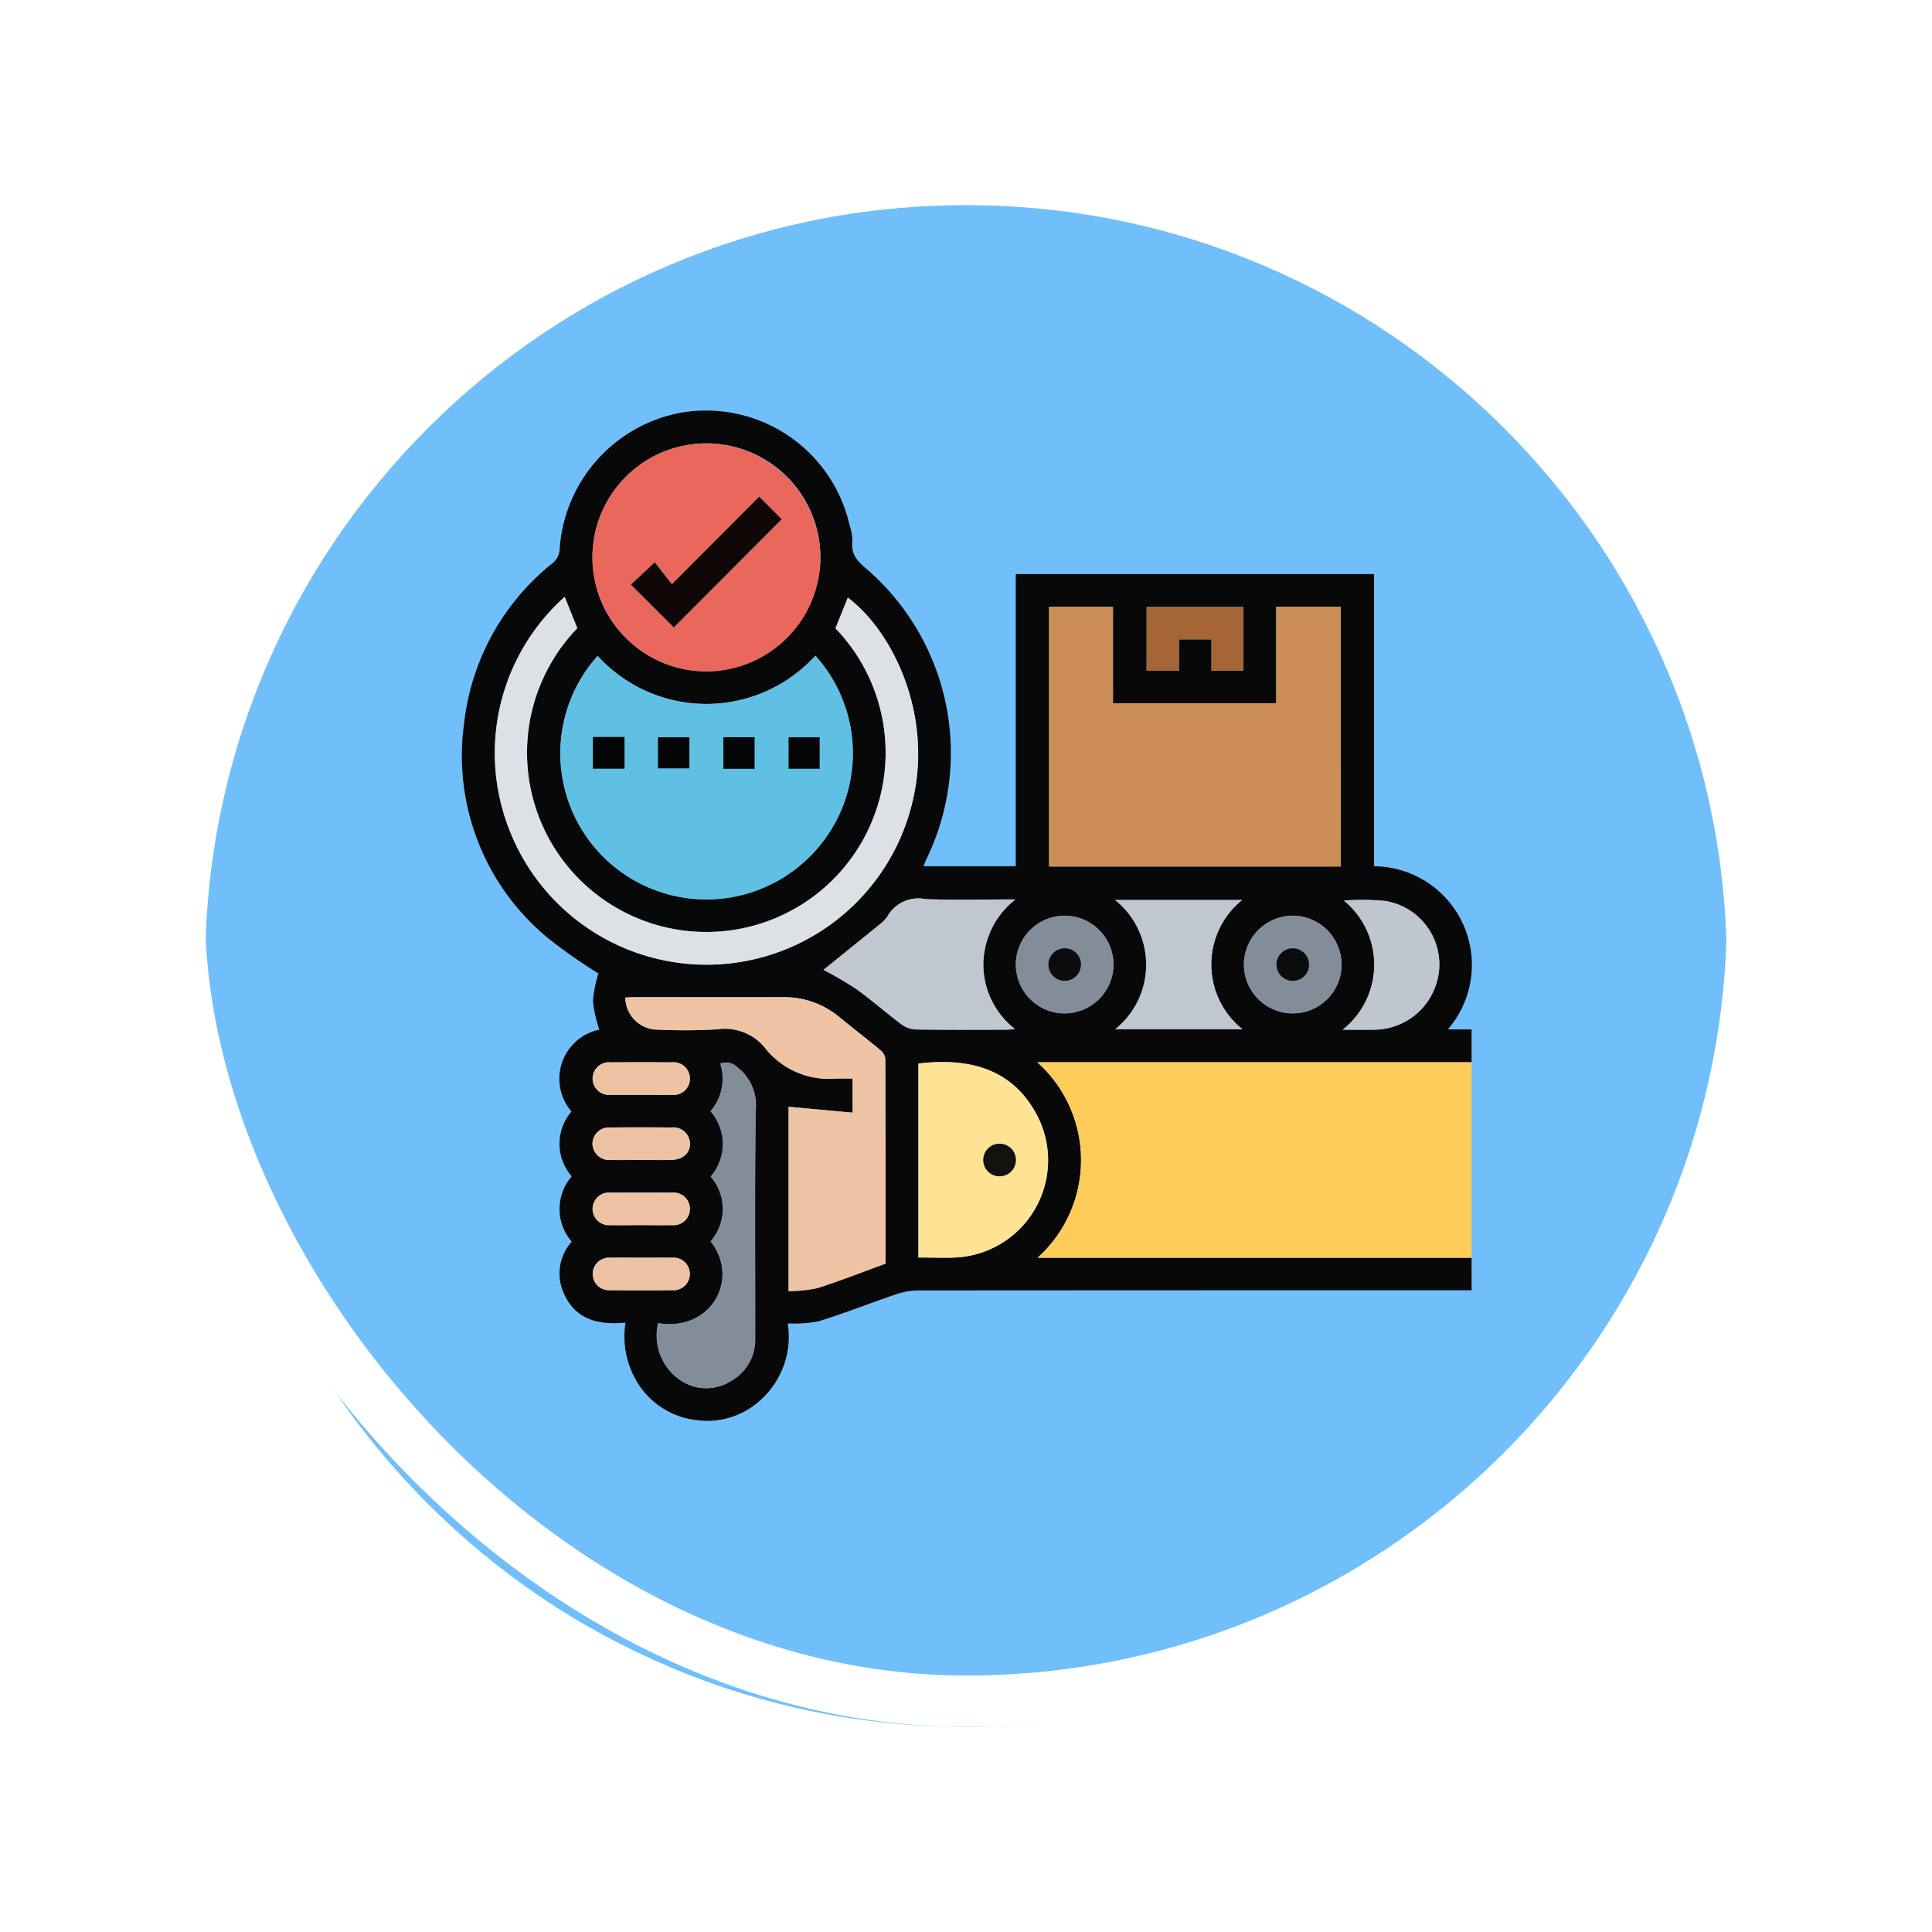<svg xmlns="http://www.w3.org/2000/svg" xmlns:xlink="http://www.w3.org/1999/xlink" width="113" height="113" viewBox="0 0 113 113">
  <defs>
    <filter id="Trazado_896985" x="0" y="0" width="113" height="113" filterUnits="userSpaceOnUse">
      <feOffset dy="3" input="SourceAlpha"/>
      <feGaussianBlur stdDeviation="3" result="blur"/>
      <feFlood flood-opacity="0.161"/>
      <feComposite operator="in" in2="blur"/>
      <feComposite in="SourceGraphic"/>
    </filter>
  </defs>
  <g id="Grupo_1180219" data-name="Grupo 1180219" transform="translate(9 6)">
    <g id="Grupo_1111319" data-name="Grupo 1111319" transform="translate(0 0)">
      <g id="Grupo_1109827" data-name="Grupo 1109827">
        <g id="Grupo_1098742" data-name="Grupo 1098742">
          <g transform="matrix(1, 0, 0, 1, -9, -6)" filter="url(#Trazado_896985)">
            <g id="Trazado_896985-2" data-name="Trazado 896985" transform="translate(9 6)" fill="#5ab4f9" opacity="0.859">
              <path d="M 47.5 93.5 C 41.289 93.5 35.265 92.284 29.595 89.886 C 24.118 87.569 19.198 84.252 14.973 80.027 C 10.748 75.802 7.431 70.882 5.114 65.405 C 2.716 59.735 1.5 53.711 1.5 47.5 C 1.5 41.289 2.716 35.265 5.114 29.595 C 7.431 24.118 10.748 19.198 14.973 14.973 C 19.198 10.748 24.118 7.431 29.595 5.114 C 35.265 2.716 41.289 1.5 47.5 1.5 C 53.711 1.5 59.735 2.716 65.405 5.114 C 70.882 7.431 75.802 10.748 80.027 14.973 C 84.252 19.198 87.569 24.118 89.886 29.595 C 92.284 35.265 93.5 41.289 93.5 47.5 C 93.5 53.711 92.284 59.735 89.886 65.405 C 87.569 70.882 84.252 75.802 80.027 80.027 C 75.802 84.252 70.882 87.569 65.405 89.886 C 59.735 92.284 53.711 93.5 47.5 93.5 Z" stroke="none"/>
              <path d="M 47.5 3 C 41.491 3 35.664 4.176 30.179 6.496 C 24.881 8.737 20.121 11.946 16.034 16.034 C 11.946 20.121 8.737 24.881 6.496 30.179 C 4.176 35.664 3 41.491 3 47.5 C 3 53.509 4.176 59.336 6.496 64.821 C 8.737 70.119 11.946 74.879 16.034 78.966 C 20.121 83.054 24.881 86.263 30.179 88.504 C 35.664 90.824 41.491 92 47.5 92 C 53.509 92 59.336 90.824 64.82 88.504 C 70.119 86.263 74.878 83.054 78.966 78.966 C 83.054 74.879 86.263 70.119 88.504 64.821 C 90.824 59.336 92 53.509 92 47.5 C 92 41.491 90.824 35.664 88.504 30.179 C 86.263 24.881 83.054 20.121 78.966 16.034 C 74.878 11.946 70.119 8.737 64.82 6.496 C 59.336 4.176 53.509 3 47.5 3 M 47.5 -7.62939453125e-06 C 73.733 -7.62939453125e-06 95 21.266 95 47.5 L 95 47.5 C 95 73.734 73.733 95 47.5 95 C 21.266 95 -7.62939453125e-06 73.734 -7.62939453125e-06 47.5 L -7.62939453125e-06 47.5 C -7.62939453125e-06 21.266 21.266 -7.62939453125e-06 47.5 -7.62939453125e-06 Z" stroke="none" fill="#fff"/>
            </g>
          </g>
          <g id="Rectángulo_400907" data-name="Rectángulo 400907" transform="translate(0)" fill="none" stroke="#fff" stroke-width="3">
            <rect width="95" height="95" rx="47.5" stroke="none"/>
            <rect x="1.5" y="1.5" width="92" height="92" rx="46" fill="none"/>
          </g>
        </g>
      </g>
    </g>
    <g id="Grupo_1180841" data-name="Grupo 1180841" transform="translate(16.957 16.957)">
      <g id="Grupo_1180842" data-name="Grupo 1180842">
        <path id="Trazado_1054195" data-name="Trazado 1054195" d="M62.561,53.019v1.9h-.639q-15.894,0-31.787.011a4.2,4.2,0,0,0-1.314.253c-1.49.506-2.955,1.088-4.457,1.555a7.9,7.9,0,0,1-1.8.12,4.992,4.992,0,0,1-1.9,4.74,4.575,4.575,0,0,1-3.352.927A4.685,4.685,0,0,1,13.961,60.6a5.16,5.16,0,0,1-.887-3.787c-1.6.15-2.952-.174-3.626-1.758a2.786,2.786,0,0,1,.483-2.978,2.912,2.912,0,0,1,0-3.82,2.888,2.888,0,0,1-.014-3.791,2.935,2.935,0,0,1,1.63-4.79,7.866,7.866,0,0,1-.377-1.643,7.634,7.634,0,0,1,.318-1.643,31.324,31.324,0,0,1-2.819-1.964A13.808,13.808,0,0,1,3.628,21.808a14,14,0,0,1,5.239-9.463,1.1,1.1,0,0,0,.353-.726,8.707,8.707,0,0,1,7.1-8.028A8.615,8.615,0,0,1,26.188,10.2a2.923,2.923,0,0,1,.157.931c-.1.788.349,1.186.881,1.645A14.212,14.212,0,0,1,30.7,29.651c-.066.138-.121.281-.2.47H35.9V13.033H56.857V30.12a5.768,5.768,0,0,1,4.314,9.543h1.39c0,.667,0,1.294,0,1.921h-25.4a7.681,7.681,0,0,1,.013,11.436ZM54.911,30.134V14.945H51.136v5.643H41.589V14.946h-3.74V30.134ZM24.178,17.8a8.6,8.6,0,0,1-12.733.014A8.541,8.541,0,0,0,23.61,29.781,8.5,8.5,0,0,0,24.178,17.8m.3-5.705a6.668,6.668,0,1,0-6.7,6.625,6.716,6.716,0,0,0,6.7-6.625M9.518,14.363A12.249,12.249,0,0,0,6.239,27.876a12.376,12.376,0,0,0,23.687-1.828c1.058-4.905-1.215-9.659-3.848-11.641L25.355,16.2a10.486,10.486,0,1,1-15.1-.006l-.737-1.831m18.767,39c0-4.057,0-8.022-.013-11.988a.812.812,0,0,0-.306-.515c-.776-.647-1.581-1.26-2.36-1.9a5.048,5.048,0,0,0-3.337-1.183c-2.9.007-5.791,0-8.687,0-.172,0-.343.015-.515.023A1.889,1.889,0,0,0,15,39.677a31.64,31.64,0,0,0,3.449-.02,3.03,3.03,0,0,1,2.868,1.193,4.77,4.77,0,0,0,4.072,1.69c.327-.013.654,0,.966,0v1.994l-3.743-.345V54.969a8.288,8.288,0,0,0,1.692-.176c1.333-.425,2.637-.941,3.981-1.431m1.921-.355c.763,0,1.475.03,2.185,0a5.693,5.693,0,0,0,4.863-8.1c-1.39-2.881-3.945-3.612-7.048-3.244ZM24.654,36.18a21.308,21.308,0,0,1,1.9,1.11c.918.656,1.766,1.409,2.67,2.085a1.545,1.545,0,0,0,.846.292c1.746.026,3.491.014,5.237.012.163,0,.326-.021.547-.036A4.8,4.8,0,0,1,34,35.866a4.884,4.884,0,0,1,1.877-3.806c-1.836,0-3.561.051-5.282-.02a2.069,2.069,0,0,0-2.187.984,1.8,1.8,0,0,1-.445.477c-1.13.922-2.267,1.835-3.314,2.68m-9.67,20.662a3.164,3.164,0,0,0,1.234,3.292,2.667,2.667,0,0,0,2.923.151,2.768,2.768,0,0,0,1.518-2.575c.01-4.44-.033-8.881.031-13.32a2.793,2.793,0,0,0-1.06-2.5.937.937,0,0,0-1.009-.231,2.907,2.907,0,0,1-.572,2.79,2.9,2.9,0,0,1,.008,3.819,2.883,2.883,0,0,1,0,3.79c1.746,2.226,0,5.3-3.078,4.786M49.162,39.653a4.843,4.843,0,0,1-.019-7.56H41.709a4.844,4.844,0,0,1,.009,7.56Zm5.857.028c.628,0,1.193,0,1.759,0a3.841,3.841,0,0,0,3.885-3.512,3.758,3.758,0,0,0-3.178-4.022,14.743,14.743,0,0,0-2.393-.021,4.847,4.847,0,0,1-.072,7.556m-13.4-3.821A2.857,2.857,0,1,0,38.8,38.727a2.9,2.9,0,0,0,2.818-2.868m10.5-2.846a2.857,2.857,0,1,0,2.841,2.9,2.895,2.895,0,0,0-2.841-2.9M43.553,18.689h1.894V16.848h1.9v1.828h1.863V14.953H43.553Zm-29.614,24.8c.614,0,1.228.01,1.842,0a.956.956,0,1,0,0-1.9q-1.783-.017-3.566,0a.956.956,0,1,0,0,1.9c.574.012,1.149,0,1.724,0M13.95,47.3c.594,0,1.189.007,1.783,0,.689-.01,1.127-.394,1.117-.964a.975.975,0,0,0-1.084-.936c-1.189-.01-2.377-.012-3.566,0a.964.964,0,0,0-1.057.962.978.978,0,0,0,1.083.937c.574.011,1.149,0,1.724,0m.043,3.81c.595,0,1.189.009,1.783,0a.956.956,0,1,0,.005-1.9q-1.783-.017-3.566,0a.956.956,0,1,0-.005,1.9c.594.012,1.189,0,1.783,0m.034,1.905c-.614,0-1.229-.012-1.842,0a.953.953,0,1,0,0,1.9q1.812.021,3.625,0a.953.953,0,1,0,0-1.9c-.594-.014-1.189,0-1.783,0" transform="translate(-2.447 -2.411)" fill="#080808"/>
        <path id="Trazado_1054196" data-name="Trazado 1054196" d="M138.947,139.574h-25.39a7.681,7.681,0,0,0-.013-11.436h25.4v11.436" transform="translate(-78.833 -88.965)" fill="#ffcc59"/>
        <path id="Trazado_1054197" data-name="Trazado 1054197" d="M132.867,56.19H115.8V41h3.74v5.642h9.547V41h3.775Z" transform="translate(-80.402 -28.467)" fill="#cc8e56"/>
        <path id="Trazado_1054198" data-name="Trazado 1054198" d="M37.138,50.351a8.546,8.546,0,1,1-12.733.014,8.6,8.6,0,0,0,12.733-.014M24.126,56.96h1.851V55.105H24.126Zm3.806-.017h1.838V55.126H27.933Zm5.653-1.821H31.76v1.846h1.825Zm3.806,0H35.575v1.838h1.817Z" transform="translate(-15.407 -34.958)" fill="#5fc0e4"/>
        <path id="Trazado_1054199" data-name="Trazado 1054199" d="M41.771,16.449a6.668,6.668,0,1,1-6.61-6.71,6.722,6.722,0,0,1,6.61,6.71m-3.58-3.588-5.1,5.116L32.082,16.7l-1.394,1.3,2.51,2.5,6.309-6.329-1.316-1.309" transform="translate(-19.743 -6.762)" fill="#e9685b"/>
        <path id="Trazado_1054200" data-name="Trazado 1054200" d="M13.841,39.1l.737,1.831a10.489,10.489,0,1,0,15.1.006l.724-1.793c2.632,1.982,4.906,6.736,3.848,11.641a12.376,12.376,0,0,1-23.687,1.828A12.249,12.249,0,0,1,13.841,39.1" transform="translate(-6.77 -27.145)" fill="#dde1e6"/>
        <path id="Trazado_1054201" data-name="Trazado 1054201" d="M49.956,131.264c-1.344.49-2.648,1.006-3.981,1.431a8.289,8.289,0,0,1-1.692.176V122.088l3.743.345V120.44c-.312,0-.64-.011-.966,0a4.77,4.77,0,0,1-4.072-1.69,3.03,3.03,0,0,0-2.868-1.193,31.72,31.72,0,0,1-3.449.02,1.89,1.89,0,0,1-1.934-1.877c.173-.008.344-.023.515-.023,2.9,0,5.791,0,8.687,0a5.05,5.05,0,0,1,3.338,1.183c.779.643,1.584,1.256,2.36,1.9a.813.813,0,0,1,.306.515c.017,3.965.013,7.931.013,11.988" transform="translate(-24.118 -80.312)" fill="#efc4a4"/>
        <path id="Trazado_1054202" data-name="Trazado 1054202" d="M90.805,139.525V128.174c3.1-.368,5.658.363,7.048,3.244a5.693,5.693,0,0,1-4.863,8.1c-.709.035-1.422,0-2.185,0m5.7-5.709a.953.953,0,1,0-.981.957.947.947,0,0,0,.981-.957" transform="translate(-63.045 -88.929)" fill="#ffe395"/>
        <path id="Trazado_1054203" data-name="Trazado 1054203" d="M72.643,101.047c1.047-.845,2.184-1.758,3.314-2.68a1.794,1.794,0,0,0,.445-.477,2.069,2.069,0,0,1,2.187-.983c1.721.071,3.446.02,5.282.02a4.884,4.884,0,0,0-1.878,3.806,4.8,4.8,0,0,0,1.854,3.776c-.222.016-.384.036-.547.037-1.746,0-3.492.015-5.237-.012a1.545,1.545,0,0,1-.846-.292c-.9-.676-1.753-1.429-2.671-2.085a21.264,21.264,0,0,0-1.9-1.11" transform="translate(-50.436 -67.278)" fill="#c0c7d1"/>
        <path id="Trazado_1054204" data-name="Trazado 1054204" d="M40.918,143.416c3.076.513,4.823-2.56,3.078-4.786a2.884,2.884,0,0,0,0-3.79,2.9,2.9,0,0,0-.008-3.819,2.907,2.907,0,0,0,.572-2.79.937.937,0,0,1,1.009.231,2.793,2.793,0,0,1,1.06,2.5c-.064,4.439-.021,8.88-.031,13.32a2.768,2.768,0,0,1-1.518,2.575,2.666,2.666,0,0,1-2.923-.151,3.164,3.164,0,0,1-1.234-3.292" transform="translate(-28.38 -88.986)" fill="#828d99"/>
        <path id="Trazado_1054205" data-name="Trazado 1054205" d="M135.883,104.652h-7.444a4.844,4.844,0,0,0-.009-7.56h7.434a4.843,4.843,0,0,0,.019,7.56" transform="translate(-89.168 -67.41)" fill="#bfc7d0"/>
        <path id="Trazado_1054206" data-name="Trazado 1054206" d="M171.968,104.657a4.847,4.847,0,0,0,.072-7.556,14.744,14.744,0,0,1,2.393.021,3.758,3.758,0,0,1,3.178,4.022,3.841,3.841,0,0,1-3.885,3.512c-.566.005-1.132,0-1.759,0" transform="translate(-119.396 -67.387)" fill="#bfc6cf"/>
        <path id="Trazado_1054207" data-name="Trazado 1054207" d="M115.166,102.951a2.857,2.857,0,1,1-2.838-2.846,2.9,2.9,0,0,1,2.838,2.846m-1.9,0a.953.953,0,1,0-.976.961.944.944,0,0,0,.976-.961" transform="translate(-75.992 -69.502)" fill="#828d99"/>
        <path id="Trazado_1054208" data-name="Trazado 1054208" d="M155.949,100.1a2.857,2.857,0,1,1-2.873,2.809,2.9,2.9,0,0,1,2.873-2.809m0,3.81a.953.953,0,1,0-.971-.906.948.948,0,0,0,.971.906" transform="translate(-106.279 -69.502)" fill="#828d99"/>
        <path id="Trazado_1054209" data-name="Trazado 1054209" d="M134.463,44.764V41.028h5.655V44.75h-1.863V42.923h-1.9v1.841Z" transform="translate(-93.357 -28.486)" fill="#a56534"/>
        <path id="Trazado_1054210" data-name="Trazado 1054210" d="M31.243,130.04c-.574,0-1.149.009-1.724,0a.956.956,0,1,1,0-1.9q1.783-.017,3.566,0a.956.956,0,1,1,0,1.9c-.614.013-1.228,0-1.842,0" transform="translate(-19.751 -88.96)" fill="#edc3a3"/>
        <path id="Trazado_1054211" data-name="Trazado 1054211" d="M31.254,142.5c-.574,0-1.149.009-1.724,0a.979.979,0,0,1-1.083-.938A.964.964,0,0,1,29.5,140.6q1.783-.018,3.566,0a.975.975,0,0,1,1.084.936c.009.57-.428.954-1.117.964-.594.009-1.189,0-1.783,0" transform="translate(-19.751 -97.613)" fill="#edc3a3"/>
        <path id="Trazado_1054212" data-name="Trazado 1054212" d="M31.3,154.968c-.594,0-1.189.01-1.783,0a.956.956,0,1,1,.005-1.9q1.783-.017,3.566,0a.956.956,0,1,1-.005,1.9c-.594.012-1.189,0-1.783,0" transform="translate(-19.752 -106.267)" fill="#edc3a3"/>
        <path id="Trazado_1054213" data-name="Trazado 1054213" d="M31.331,165.529c.594,0,1.189-.011,1.783,0a.953.953,0,1,1,0,1.9q-1.812.021-3.625,0a.953.953,0,1,1,0-1.9c.614-.015,1.228,0,1.842,0" transform="translate(-19.75 -114.923)" fill="#edc3a3"/>
        <rect id="Rectángulo_407907" data-name="Rectángulo 407907" width="1.851" height="1.855" transform="translate(8.719 20.147)" fill="#040506"/>
        <rect id="Rectángulo_407908" data-name="Rectángulo 407908" width="1.838" height="1.817" transform="translate(12.526 20.167)" fill="#040506"/>
        <rect id="Rectángulo_407909" data-name="Rectángulo 407909" width="1.825" height="1.846" transform="translate(16.353 20.163)" fill="#040506"/>
        <rect id="Rectángulo_407910" data-name="Rectángulo 407910" width="1.817" height="1.838" transform="translate(20.167 20.167)" fill="#040506"/>
        <path id="Trazado_1054214" data-name="Trazado 1054214" d="M43.306,19.951l1.316,1.309-6.309,6.329-2.51-2.5,1.394-1.3L38.2,25.067l5.1-5.116" transform="translate(-24.858 -13.852)" fill="#100806"/>
        <path id="Trazado_1054215" data-name="Trazado 1054215" d="M105.121,144.672a.953.953,0,1,1-.927-.95.95.95,0,0,1,.927.95" transform="translate(-71.661 -99.784)" fill="#13120c"/>
        <path id="Trazado_1054216" data-name="Trazado 1054216" d="M117.586,107.277a.953.953,0,1,1-.931-.945.947.947,0,0,1,.931.945" transform="translate(-80.316 -73.826)" fill="#0b0c0d"/>
        <path id="Trazado_1054217" data-name="Trazado 1054217" d="M160.273,108.238a.953.953,0,1,1,.935-1,.946.946,0,0,1-.935,1" transform="translate(-110.602 -73.826)" fill="#0b0c0d"/>
      </g>
    </g>
  </g>
</svg>
